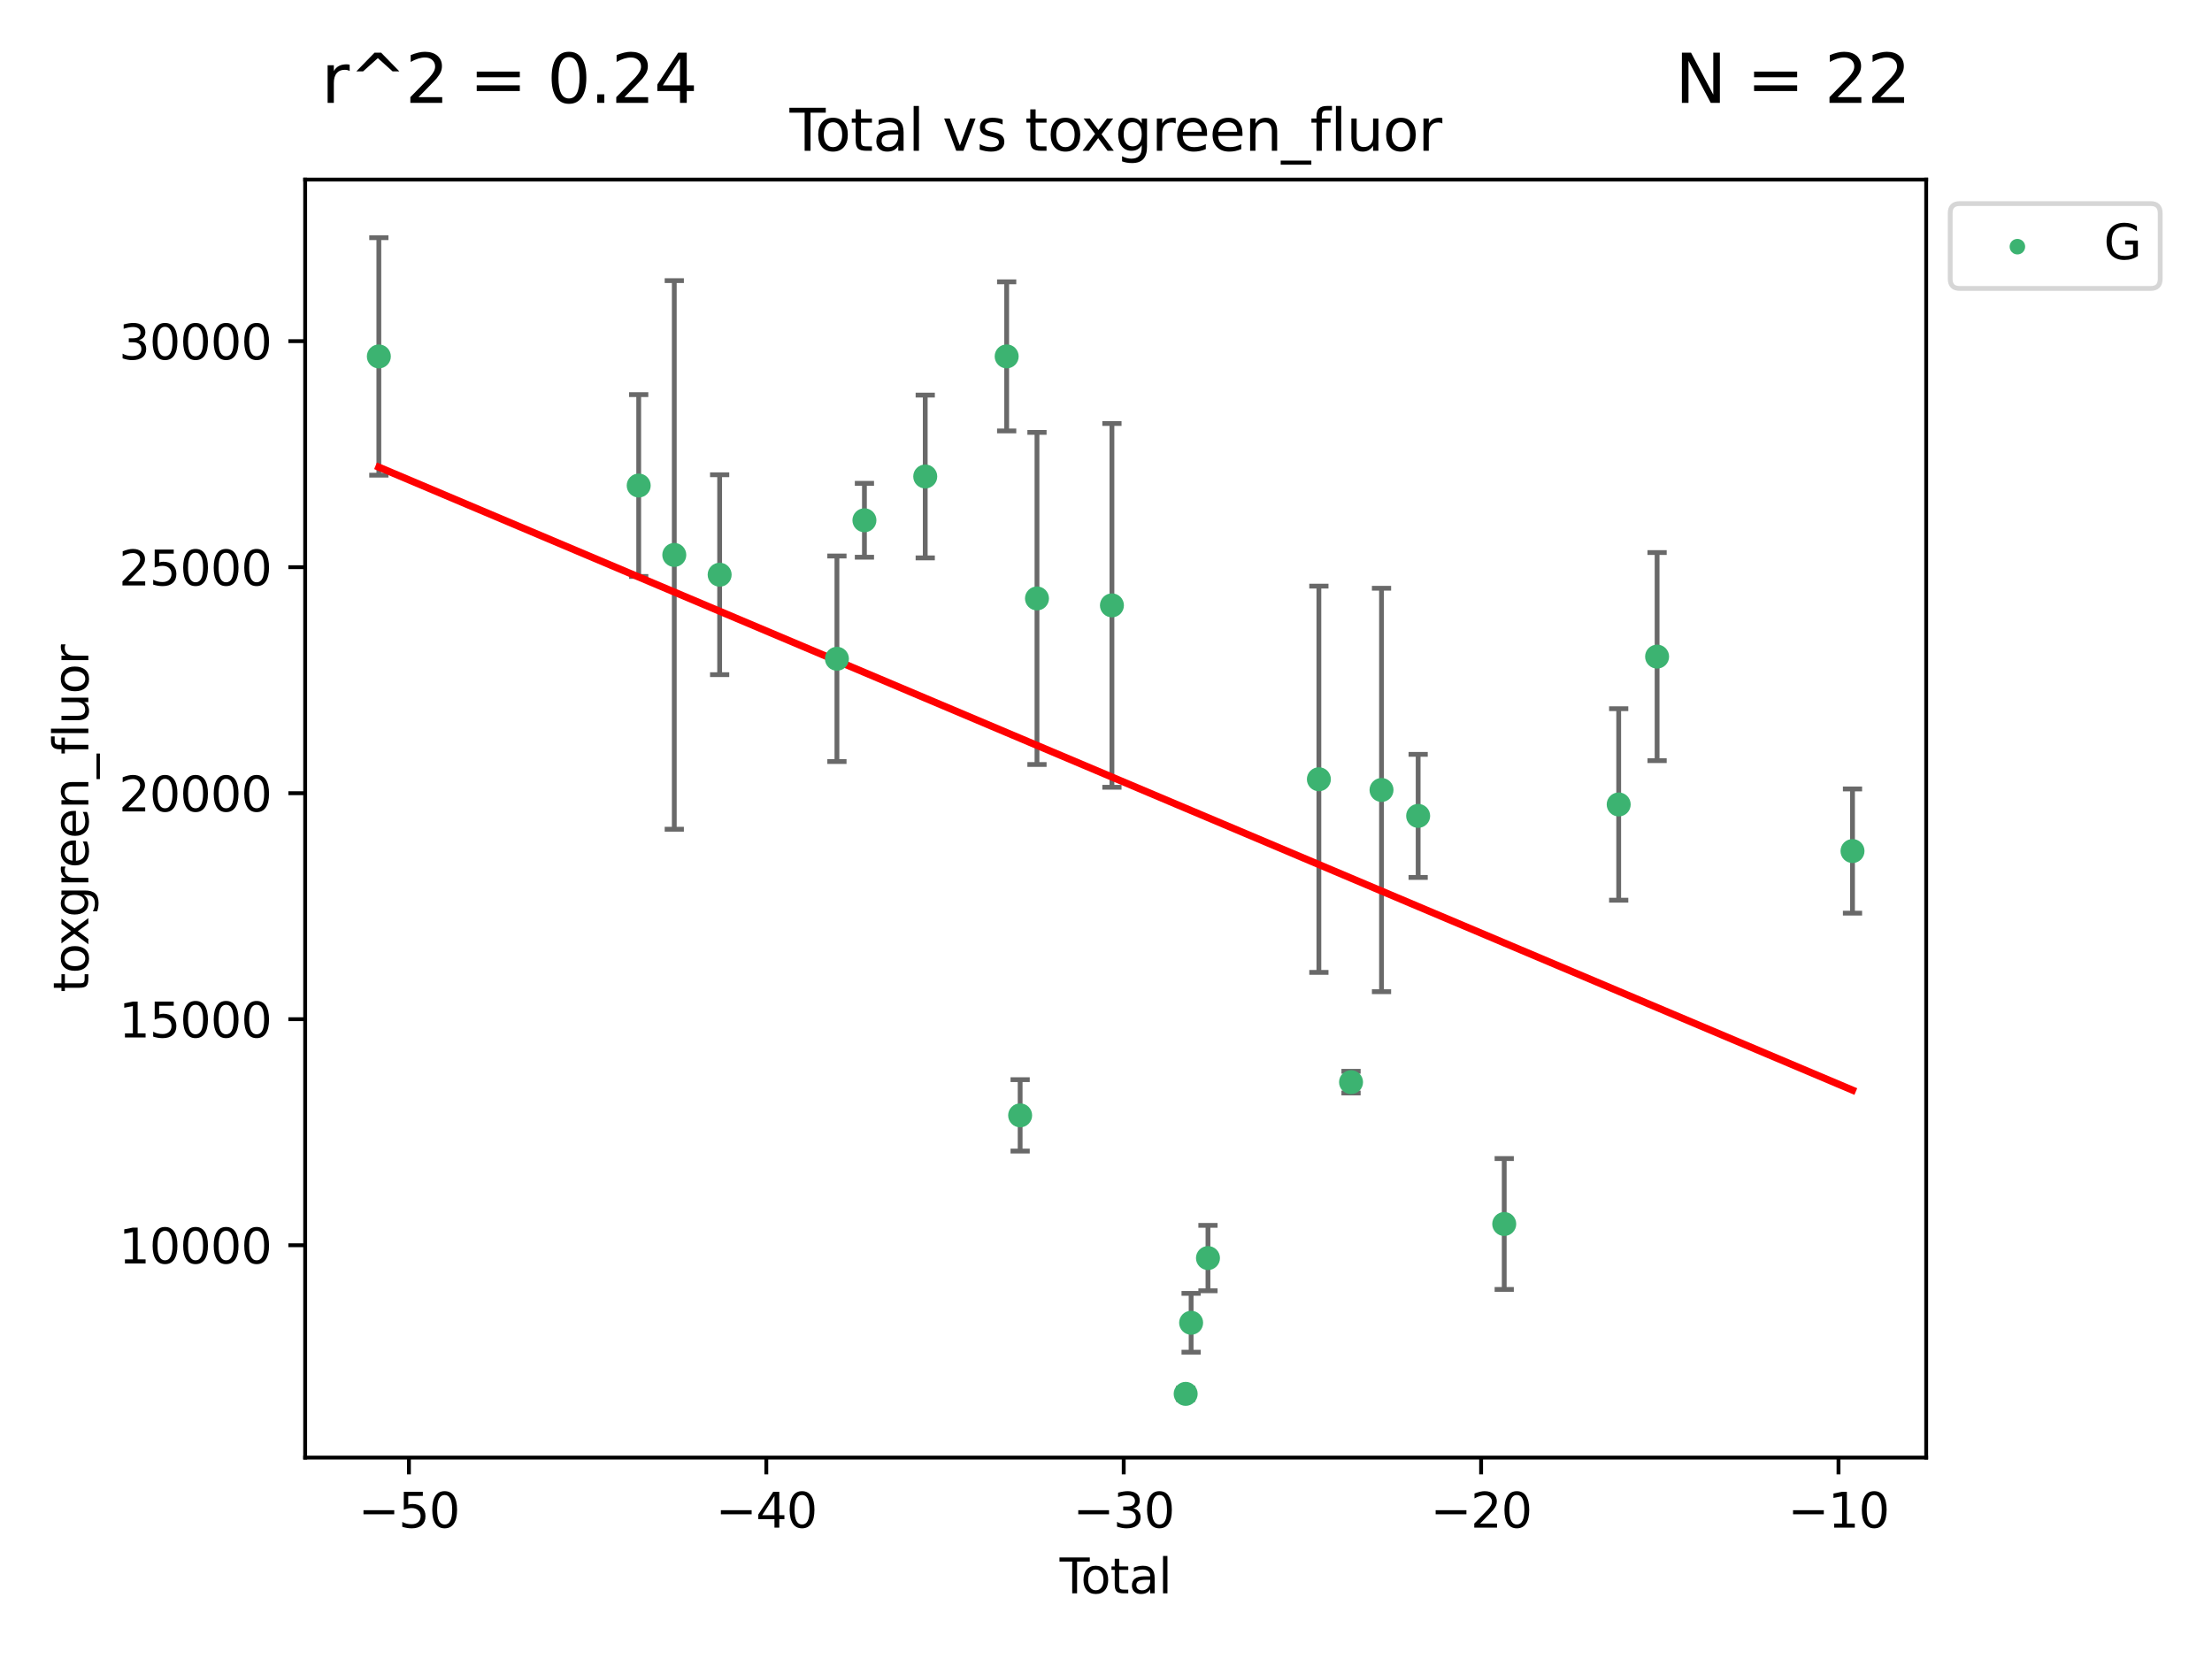 <?xml version="1.0" encoding="utf-8" standalone="no"?>
<!DOCTYPE svg PUBLIC "-//W3C//DTD SVG 1.1//EN"
  "http://www.w3.org/Graphics/SVG/1.1/DTD/svg11.dtd">
<svg xmlns:xlink="http://www.w3.org/1999/xlink" width="460.8pt" height="345.6pt" viewBox="0 0 460.8 345.6" xmlns="http://www.w3.org/2000/svg" version="1.1">
 <defs>
  <style type="text/css">*{stroke-linejoin: round; stroke-linecap: butt}</style>
 </defs>
 <g id="figure_1">
  <g id="patch_1">
   <path d="M 0 345.6 
L 460.8 345.6 
L 460.8 0 
L 0 0 
z
" style="fill: #ffffff"/>
  </g>
  <g id="axes_1">
   <g id="patch_2">
    <path d="M 63.571 303.64 
L 401.26 303.64 
L 401.26 37.411 
L 63.571 37.411 
z
" style="fill: #ffffff"/>
   </g>
   <g id="PathCollection_1">
    <defs>
     <path id="mf32b1064bb" d="M 0 1.118 
C 0.297 1.118 0.581 1 0.791 0.791 
C 1 0.581 1.118 0.297 1.118 0 
C 1.118 -0.297 1 -0.581 0.791 -0.791 
C 0.581 -1 0.297 -1.118 0 -1.118 
C -0.297 -1.118 -0.581 -1 -0.791 -0.791 
C -1 -0.581 -1.118 -0.297 -1.118 0 
C -1.118 0.297 -1 0.581 -0.791 0.791 
C -0.581 1 -0.297 1.118 0 1.118 
z
" style="stroke: #3cb371"/>
    </defs>
    <g clip-path="url(#pffdf488c9b)">
     <use xlink:href="#mf32b1064bb" x="78.921" y="74.251" style="fill: #3cb371; stroke: #3cb371"/>
     <use xlink:href="#mf32b1064bb" x="133.054" y="101.145" style="fill: #3cb371; stroke: #3cb371"/>
     <use xlink:href="#mf32b1064bb" x="140.466" y="115.601" style="fill: #3cb371; stroke: #3cb371"/>
     <use xlink:href="#mf32b1064bb" x="149.915" y="119.722" style="fill: #3cb371; stroke: #3cb371"/>
     <use xlink:href="#mf32b1064bb" x="174.347" y="137.235" style="fill: #3cb371; stroke: #3cb371"/>
     <use xlink:href="#mf32b1064bb" x="180.076" y="108.384" style="fill: #3cb371; stroke: #3cb371"/>
     <use xlink:href="#mf32b1064bb" x="192.744" y="99.261" style="fill: #3cb371; stroke: #3cb371"/>
     <use xlink:href="#mf32b1064bb" x="209.708" y="74.241" style="fill: #3cb371; stroke: #3cb371"/>
     <use xlink:href="#mf32b1064bb" x="212.514" y="232.351" style="fill: #3cb371; stroke: #3cb371"/>
     <use xlink:href="#mf32b1064bb" x="216.022" y="124.668" style="fill: #3cb371; stroke: #3cb371"/>
     <use xlink:href="#mf32b1064bb" x="231.636" y="126.11" style="fill: #3cb371; stroke: #3cb371"/>
     <use xlink:href="#mf32b1064bb" x="246.995" y="290.367" style="fill: #3cb371; stroke: #3cb371"/>
     <use xlink:href="#mf32b1064bb" x="248.132" y="275.557" style="fill: #3cb371; stroke: #3cb371"/>
     <use xlink:href="#mf32b1064bb" x="251.643" y="262.078" style="fill: #3cb371; stroke: #3cb371"/>
     <use xlink:href="#mf32b1064bb" x="274.747" y="162.332" style="fill: #3cb371; stroke: #3cb371"/>
     <use xlink:href="#mf32b1064bb" x="281.447" y="225.433" style="fill: #3cb371; stroke: #3cb371"/>
     <use xlink:href="#mf32b1064bb" x="287.795" y="164.563" style="fill: #3cb371; stroke: #3cb371"/>
     <use xlink:href="#mf32b1064bb" x="295.426" y="169.963" style="fill: #3cb371; stroke: #3cb371"/>
     <use xlink:href="#mf32b1064bb" x="313.358" y="254.98" style="fill: #3cb371; stroke: #3cb371"/>
     <use xlink:href="#mf32b1064bb" x="337.204" y="167.582" style="fill: #3cb371; stroke: #3cb371"/>
     <use xlink:href="#mf32b1064bb" x="345.204" y="136.783" style="fill: #3cb371; stroke: #3cb371"/>
     <use xlink:href="#mf32b1064bb" x="385.911" y="177.288" style="fill: #3cb371; stroke: #3cb371"/>
    </g>
   </g>
   <g id="matplotlib.axis_1">
    <g id="xtick_1">
     <g id="line2d_1">
      <defs>
       <path id="md84a9c778b" d="M 0 0 
L 0 3.5 
" style="stroke: #000000; stroke-width: 0.8"/>
      </defs>
      <g>
       <use xlink:href="#md84a9c778b" x="85.187" y="303.64" style="stroke: #000000; stroke-width: 0.8"/>
      </g>
     </g>
     <g id="text_1">
      <!-- −50 -->
      <g transform="translate(74.634 318.238)scale(0.1 -0.1)">
       <defs>
        <path id="DejaVuSans-2212" d="M 678 2272 
L 4684 2272 
L 4684 1741 
L 678 1741 
L 678 2272 
z
" transform="scale(0.016)"/>
        <path id="DejaVuSans-35" d="M 691 4666 
L 3169 4666 
L 3169 4134 
L 1269 4134 
L 1269 2991 
Q 1406 3038 1543 3061 
Q 1681 3084 1819 3084 
Q 2600 3084 3056 2656 
Q 3513 2228 3513 1497 
Q 3513 744 3044 326 
Q 2575 -91 1722 -91 
Q 1428 -91 1123 -41 
Q 819 9 494 109 
L 494 744 
Q 775 591 1075 516 
Q 1375 441 1709 441 
Q 2250 441 2565 725 
Q 2881 1009 2881 1497 
Q 2881 1984 2565 2268 
Q 2250 2553 1709 2553 
Q 1456 2553 1204 2497 
Q 953 2441 691 2322 
L 691 4666 
z
" transform="scale(0.016)"/>
        <path id="DejaVuSans-30" d="M 2034 4250 
Q 1547 4250 1301 3770 
Q 1056 3291 1056 2328 
Q 1056 1369 1301 889 
Q 1547 409 2034 409 
Q 2525 409 2770 889 
Q 3016 1369 3016 2328 
Q 3016 3291 2770 3770 
Q 2525 4250 2034 4250 
z
M 2034 4750 
Q 2819 4750 3233 4129 
Q 3647 3509 3647 2328 
Q 3647 1150 3233 529 
Q 2819 -91 2034 -91 
Q 1250 -91 836 529 
Q 422 1150 422 2328 
Q 422 3509 836 4129 
Q 1250 4750 2034 4750 
z
" transform="scale(0.016)"/>
       </defs>
       <use xlink:href="#DejaVuSans-2212"/>
       <use xlink:href="#DejaVuSans-35" x="83.789"/>
       <use xlink:href="#DejaVuSans-30" x="147.412"/>
      </g>
     </g>
    </g>
    <g id="xtick_2">
     <g id="line2d_2">
      <g>
       <use xlink:href="#md84a9c778b" x="159.638" y="303.64" style="stroke: #000000; stroke-width: 0.8"/>
      </g>
     </g>
     <g id="text_2">
      <!-- −40 -->
      <g transform="translate(149.086 318.238)scale(0.1 -0.1)">
       <defs>
        <path id="DejaVuSans-34" d="M 2419 4116 
L 825 1625 
L 2419 1625 
L 2419 4116 
z
M 2253 4666 
L 3047 4666 
L 3047 1625 
L 3713 1625 
L 3713 1100 
L 3047 1100 
L 3047 0 
L 2419 0 
L 2419 1100 
L 313 1100 
L 313 1709 
L 2253 4666 
z
" transform="scale(0.016)"/>
       </defs>
       <use xlink:href="#DejaVuSans-2212"/>
       <use xlink:href="#DejaVuSans-34" x="83.789"/>
       <use xlink:href="#DejaVuSans-30" x="147.412"/>
      </g>
     </g>
    </g>
    <g id="xtick_3">
     <g id="line2d_3">
      <g>
       <use xlink:href="#md84a9c778b" x="234.089" y="303.64" style="stroke: #000000; stroke-width: 0.8"/>
      </g>
     </g>
     <g id="text_3">
      <!-- −30 -->
      <g transform="translate(223.537 318.238)scale(0.1 -0.1)">
       <defs>
        <path id="DejaVuSans-33" d="M 2597 2516 
Q 3050 2419 3304 2112 
Q 3559 1806 3559 1356 
Q 3559 666 3084 287 
Q 2609 -91 1734 -91 
Q 1441 -91 1130 -33 
Q 819 25 488 141 
L 488 750 
Q 750 597 1062 519 
Q 1375 441 1716 441 
Q 2309 441 2620 675 
Q 2931 909 2931 1356 
Q 2931 1769 2642 2001 
Q 2353 2234 1838 2234 
L 1294 2234 
L 1294 2753 
L 1863 2753 
Q 2328 2753 2575 2939 
Q 2822 3125 2822 3475 
Q 2822 3834 2567 4026 
Q 2313 4219 1838 4219 
Q 1578 4219 1281 4162 
Q 984 4106 628 3988 
L 628 4550 
Q 988 4650 1302 4700 
Q 1616 4750 1894 4750 
Q 2613 4750 3031 4423 
Q 3450 4097 3450 3541 
Q 3450 3153 3228 2886 
Q 3006 2619 2597 2516 
z
" transform="scale(0.016)"/>
       </defs>
       <use xlink:href="#DejaVuSans-2212"/>
       <use xlink:href="#DejaVuSans-33" x="83.789"/>
       <use xlink:href="#DejaVuSans-30" x="147.412"/>
      </g>
     </g>
    </g>
    <g id="xtick_4">
     <g id="line2d_4">
      <g>
       <use xlink:href="#md84a9c778b" x="308.541" y="303.64" style="stroke: #000000; stroke-width: 0.8"/>
      </g>
     </g>
     <g id="text_4">
      <!-- −20 -->
      <g transform="translate(297.988 318.238)scale(0.1 -0.1)">
       <defs>
        <path id="DejaVuSans-32" d="M 1228 531 
L 3431 531 
L 3431 0 
L 469 0 
L 469 531 
Q 828 903 1448 1529 
Q 2069 2156 2228 2338 
Q 2531 2678 2651 2914 
Q 2772 3150 2772 3378 
Q 2772 3750 2511 3984 
Q 2250 4219 1831 4219 
Q 1534 4219 1204 4116 
Q 875 4013 500 3803 
L 500 4441 
Q 881 4594 1212 4672 
Q 1544 4750 1819 4750 
Q 2544 4750 2975 4387 
Q 3406 4025 3406 3419 
Q 3406 3131 3298 2873 
Q 3191 2616 2906 2266 
Q 2828 2175 2409 1742 
Q 1991 1309 1228 531 
z
" transform="scale(0.016)"/>
       </defs>
       <use xlink:href="#DejaVuSans-2212"/>
       <use xlink:href="#DejaVuSans-32" x="83.789"/>
       <use xlink:href="#DejaVuSans-30" x="147.412"/>
      </g>
     </g>
    </g>
    <g id="xtick_5">
     <g id="line2d_5">
      <g>
       <use xlink:href="#md84a9c778b" x="382.992" y="303.64" style="stroke: #000000; stroke-width: 0.8"/>
      </g>
     </g>
     <g id="text_5">
      <!-- −10 -->
      <g transform="translate(372.44 318.238)scale(0.1 -0.1)">
       <defs>
        <path id="DejaVuSans-31" d="M 794 531 
L 1825 531 
L 1825 4091 
L 703 3866 
L 703 4441 
L 1819 4666 
L 2450 4666 
L 2450 531 
L 3481 531 
L 3481 0 
L 794 0 
L 794 531 
z
" transform="scale(0.016)"/>
       </defs>
       <use xlink:href="#DejaVuSans-2212"/>
       <use xlink:href="#DejaVuSans-31" x="83.789"/>
       <use xlink:href="#DejaVuSans-30" x="147.412"/>
      </g>
     </g>
    </g>
    <g id="text_6">
     <!-- Total -->
     <g transform="translate(220.739 331.917)scale(0.1 -0.1)">
      <defs>
       <path id="DejaVuSans-54" d="M -19 4666 
L 3928 4666 
L 3928 4134 
L 2272 4134 
L 2272 0 
L 1638 0 
L 1638 4134 
L -19 4134 
L -19 4666 
z
" transform="scale(0.016)"/>
       <path id="DejaVuSans-6f" d="M 1959 3097 
Q 1497 3097 1228 2736 
Q 959 2375 959 1747 
Q 959 1119 1226 758 
Q 1494 397 1959 397 
Q 2419 397 2687 759 
Q 2956 1122 2956 1747 
Q 2956 2369 2687 2733 
Q 2419 3097 1959 3097 
z
M 1959 3584 
Q 2709 3584 3137 3096 
Q 3566 2609 3566 1747 
Q 3566 888 3137 398 
Q 2709 -91 1959 -91 
Q 1206 -91 779 398 
Q 353 888 353 1747 
Q 353 2609 779 3096 
Q 1206 3584 1959 3584 
z
" transform="scale(0.016)"/>
       <path id="DejaVuSans-74" d="M 1172 4494 
L 1172 3500 
L 2356 3500 
L 2356 3053 
L 1172 3053 
L 1172 1153 
Q 1172 725 1289 603 
Q 1406 481 1766 481 
L 2356 481 
L 2356 0 
L 1766 0 
Q 1100 0 847 248 
Q 594 497 594 1153 
L 594 3053 
L 172 3053 
L 172 3500 
L 594 3500 
L 594 4494 
L 1172 4494 
z
" transform="scale(0.016)"/>
       <path id="DejaVuSans-61" d="M 2194 1759 
Q 1497 1759 1228 1600 
Q 959 1441 959 1056 
Q 959 750 1161 570 
Q 1363 391 1709 391 
Q 2188 391 2477 730 
Q 2766 1069 2766 1631 
L 2766 1759 
L 2194 1759 
z
M 3341 1997 
L 3341 0 
L 2766 0 
L 2766 531 
Q 2569 213 2275 61 
Q 1981 -91 1556 -91 
Q 1019 -91 701 211 
Q 384 513 384 1019 
Q 384 1609 779 1909 
Q 1175 2209 1959 2209 
L 2766 2209 
L 2766 2266 
Q 2766 2663 2505 2880 
Q 2244 3097 1772 3097 
Q 1472 3097 1187 3025 
Q 903 2953 641 2809 
L 641 3341 
Q 956 3463 1253 3523 
Q 1550 3584 1831 3584 
Q 2591 3584 2966 3190 
Q 3341 2797 3341 1997 
z
" transform="scale(0.016)"/>
       <path id="DejaVuSans-6c" d="M 603 4863 
L 1178 4863 
L 1178 0 
L 603 0 
L 603 4863 
z
" transform="scale(0.016)"/>
      </defs>
      <use xlink:href="#DejaVuSans-54"/>
      <use xlink:href="#DejaVuSans-6f" x="44.084"/>
      <use xlink:href="#DejaVuSans-74" x="105.266"/>
      <use xlink:href="#DejaVuSans-61" x="144.475"/>
      <use xlink:href="#DejaVuSans-6c" x="205.754"/>
     </g>
    </g>
   </g>
   <g id="matplotlib.axis_2">
    <g id="ytick_1">
     <g id="line2d_6">
      <defs>
       <path id="mb02367d6b8" d="M 0 0 
L -3.5 0 
" style="stroke: #000000; stroke-width: 0.8"/>
      </defs>
      <g>
       <use xlink:href="#mb02367d6b8" x="63.571" y="259.401" style="stroke: #000000; stroke-width: 0.8"/>
      </g>
     </g>
     <g id="text_7">
      <!-- 10000 -->
      <g transform="translate(24.759 263.201)scale(0.1 -0.1)">
       <use xlink:href="#DejaVuSans-31"/>
       <use xlink:href="#DejaVuSans-30" x="63.623"/>
       <use xlink:href="#DejaVuSans-30" x="127.246"/>
       <use xlink:href="#DejaVuSans-30" x="190.869"/>
       <use xlink:href="#DejaVuSans-30" x="254.492"/>
      </g>
     </g>
    </g>
    <g id="ytick_2">
     <g id="line2d_7">
      <g>
       <use xlink:href="#mb02367d6b8" x="63.571" y="212.319" style="stroke: #000000; stroke-width: 0.8"/>
      </g>
     </g>
     <g id="text_8">
      <!-- 15000 -->
      <g transform="translate(24.759 216.119)scale(0.1 -0.1)">
       <use xlink:href="#DejaVuSans-31"/>
       <use xlink:href="#DejaVuSans-35" x="63.623"/>
       <use xlink:href="#DejaVuSans-30" x="127.246"/>
       <use xlink:href="#DejaVuSans-30" x="190.869"/>
       <use xlink:href="#DejaVuSans-30" x="254.492"/>
      </g>
     </g>
    </g>
    <g id="ytick_3">
     <g id="line2d_8">
      <g>
       <use xlink:href="#mb02367d6b8" x="63.571" y="165.237" style="stroke: #000000; stroke-width: 0.8"/>
      </g>
     </g>
     <g id="text_9">
      <!-- 20000 -->
      <g transform="translate(24.759 169.037)scale(0.1 -0.1)">
       <use xlink:href="#DejaVuSans-32"/>
       <use xlink:href="#DejaVuSans-30" x="63.623"/>
       <use xlink:href="#DejaVuSans-30" x="127.246"/>
       <use xlink:href="#DejaVuSans-30" x="190.869"/>
       <use xlink:href="#DejaVuSans-30" x="254.492"/>
      </g>
     </g>
    </g>
    <g id="ytick_4">
     <g id="line2d_9">
      <g>
       <use xlink:href="#mb02367d6b8" x="63.571" y="118.155" style="stroke: #000000; stroke-width: 0.8"/>
      </g>
     </g>
     <g id="text_10">
      <!-- 25000 -->
      <g transform="translate(24.759 121.955)scale(0.1 -0.1)">
       <use xlink:href="#DejaVuSans-32"/>
       <use xlink:href="#DejaVuSans-35" x="63.623"/>
       <use xlink:href="#DejaVuSans-30" x="127.246"/>
       <use xlink:href="#DejaVuSans-30" x="190.869"/>
       <use xlink:href="#DejaVuSans-30" x="254.492"/>
      </g>
     </g>
    </g>
    <g id="ytick_5">
     <g id="line2d_10">
      <g>
       <use xlink:href="#mb02367d6b8" x="63.571" y="71.073" style="stroke: #000000; stroke-width: 0.8"/>
      </g>
     </g>
     <g id="text_11">
      <!-- 30000 -->
      <g transform="translate(24.759 74.873)scale(0.1 -0.1)">
       <use xlink:href="#DejaVuSans-33"/>
       <use xlink:href="#DejaVuSans-30" x="63.623"/>
       <use xlink:href="#DejaVuSans-30" x="127.246"/>
       <use xlink:href="#DejaVuSans-30" x="190.869"/>
       <use xlink:href="#DejaVuSans-30" x="254.492"/>
      </g>
     </g>
    </g>
    <g id="text_12">
     <!-- toxgreen_fluor -->
     <g transform="translate(18.401 206.72)rotate(-90)scale(0.1 -0.1)">
      <defs>
       <path id="DejaVuSans-78" d="M 3513 3500 
L 2247 1797 
L 3578 0 
L 2900 0 
L 1881 1375 
L 863 0 
L 184 0 
L 1544 1831 
L 300 3500 
L 978 3500 
L 1906 2253 
L 2834 3500 
L 3513 3500 
z
" transform="scale(0.016)"/>
       <path id="DejaVuSans-67" d="M 2906 1791 
Q 2906 2416 2648 2759 
Q 2391 3103 1925 3103 
Q 1463 3103 1205 2759 
Q 947 2416 947 1791 
Q 947 1169 1205 825 
Q 1463 481 1925 481 
Q 2391 481 2648 825 
Q 2906 1169 2906 1791 
z
M 3481 434 
Q 3481 -459 3084 -895 
Q 2688 -1331 1869 -1331 
Q 1566 -1331 1297 -1286 
Q 1028 -1241 775 -1147 
L 775 -588 
Q 1028 -725 1275 -790 
Q 1522 -856 1778 -856 
Q 2344 -856 2625 -561 
Q 2906 -266 2906 331 
L 2906 616 
Q 2728 306 2450 153 
Q 2172 0 1784 0 
Q 1141 0 747 490 
Q 353 981 353 1791 
Q 353 2603 747 3093 
Q 1141 3584 1784 3584 
Q 2172 3584 2450 3431 
Q 2728 3278 2906 2969 
L 2906 3500 
L 3481 3500 
L 3481 434 
z
" transform="scale(0.016)"/>
       <path id="DejaVuSans-72" d="M 2631 2963 
Q 2534 3019 2420 3045 
Q 2306 3072 2169 3072 
Q 1681 3072 1420 2755 
Q 1159 2438 1159 1844 
L 1159 0 
L 581 0 
L 581 3500 
L 1159 3500 
L 1159 2956 
Q 1341 3275 1631 3429 
Q 1922 3584 2338 3584 
Q 2397 3584 2469 3576 
Q 2541 3569 2628 3553 
L 2631 2963 
z
" transform="scale(0.016)"/>
       <path id="DejaVuSans-65" d="M 3597 1894 
L 3597 1613 
L 953 1613 
Q 991 1019 1311 708 
Q 1631 397 2203 397 
Q 2534 397 2845 478 
Q 3156 559 3463 722 
L 3463 178 
Q 3153 47 2828 -22 
Q 2503 -91 2169 -91 
Q 1331 -91 842 396 
Q 353 884 353 1716 
Q 353 2575 817 3079 
Q 1281 3584 2069 3584 
Q 2775 3584 3186 3129 
Q 3597 2675 3597 1894 
z
M 3022 2063 
Q 3016 2534 2758 2815 
Q 2500 3097 2075 3097 
Q 1594 3097 1305 2825 
Q 1016 2553 972 2059 
L 3022 2063 
z
" transform="scale(0.016)"/>
       <path id="DejaVuSans-6e" d="M 3513 2113 
L 3513 0 
L 2938 0 
L 2938 2094 
Q 2938 2591 2744 2837 
Q 2550 3084 2163 3084 
Q 1697 3084 1428 2787 
Q 1159 2491 1159 1978 
L 1159 0 
L 581 0 
L 581 3500 
L 1159 3500 
L 1159 2956 
Q 1366 3272 1645 3428 
Q 1925 3584 2291 3584 
Q 2894 3584 3203 3211 
Q 3513 2838 3513 2113 
z
" transform="scale(0.016)"/>
       <path id="DejaVuSans-5f" d="M 3263 -1063 
L 3263 -1509 
L -63 -1509 
L -63 -1063 
L 3263 -1063 
z
" transform="scale(0.016)"/>
       <path id="DejaVuSans-66" d="M 2375 4863 
L 2375 4384 
L 1825 4384 
Q 1516 4384 1395 4259 
Q 1275 4134 1275 3809 
L 1275 3500 
L 2222 3500 
L 2222 3053 
L 1275 3053 
L 1275 0 
L 697 0 
L 697 3053 
L 147 3053 
L 147 3500 
L 697 3500 
L 697 3744 
Q 697 4328 969 4595 
Q 1241 4863 1831 4863 
L 2375 4863 
z
" transform="scale(0.016)"/>
       <path id="DejaVuSans-75" d="M 544 1381 
L 544 3500 
L 1119 3500 
L 1119 1403 
Q 1119 906 1312 657 
Q 1506 409 1894 409 
Q 2359 409 2629 706 
Q 2900 1003 2900 1516 
L 2900 3500 
L 3475 3500 
L 3475 0 
L 2900 0 
L 2900 538 
Q 2691 219 2414 64 
Q 2138 -91 1772 -91 
Q 1169 -91 856 284 
Q 544 659 544 1381 
z
M 1991 3584 
L 1991 3584 
z
" transform="scale(0.016)"/>
      </defs>
      <use xlink:href="#DejaVuSans-74"/>
      <use xlink:href="#DejaVuSans-6f" x="39.209"/>
      <use xlink:href="#DejaVuSans-78" x="97.266"/>
      <use xlink:href="#DejaVuSans-67" x="156.445"/>
      <use xlink:href="#DejaVuSans-72" x="219.922"/>
      <use xlink:href="#DejaVuSans-65" x="258.785"/>
      <use xlink:href="#DejaVuSans-65" x="320.309"/>
      <use xlink:href="#DejaVuSans-6e" x="381.832"/>
      <use xlink:href="#DejaVuSans-5f" x="445.211"/>
      <use xlink:href="#DejaVuSans-66" x="495.211"/>
      <use xlink:href="#DejaVuSans-6c" x="530.416"/>
      <use xlink:href="#DejaVuSans-75" x="558.199"/>
      <use xlink:href="#DejaVuSans-6f" x="621.578"/>
      <use xlink:href="#DejaVuSans-72" x="682.76"/>
     </g>
    </g>
   </g>
   <g id="LineCollection_1">
    <path d="M 78.921 98.99 
L 78.921 49.513 
" clip-path="url(#pffdf488c9b)" style="fill: none; stroke: #696969"/>
    <path d="M 133.054 120.084 
L 133.054 82.205 
" clip-path="url(#pffdf488c9b)" style="fill: none; stroke: #696969"/>
    <path d="M 140.466 172.744 
L 140.466 58.459 
" clip-path="url(#pffdf488c9b)" style="fill: none; stroke: #696969"/>
    <path d="M 149.915 140.547 
L 149.915 98.898 
" clip-path="url(#pffdf488c9b)" style="fill: none; stroke: #696969"/>
    <path d="M 174.347 158.642 
L 174.347 115.828 
" clip-path="url(#pffdf488c9b)" style="fill: none; stroke: #696969"/>
    <path d="M 180.076 116.082 
L 180.076 100.686 
" clip-path="url(#pffdf488c9b)" style="fill: none; stroke: #696969"/>
    <path d="M 192.744 116.219 
L 192.744 82.303 
" clip-path="url(#pffdf488c9b)" style="fill: none; stroke: #696969"/>
    <path d="M 209.708 89.768 
L 209.708 58.714 
" clip-path="url(#pffdf488c9b)" style="fill: none; stroke: #696969"/>
    <path d="M 212.514 239.787 
L 212.514 224.914 
" clip-path="url(#pffdf488c9b)" style="fill: none; stroke: #696969"/>
    <path d="M 216.022 159.259 
L 216.022 90.076 
" clip-path="url(#pffdf488c9b)" style="fill: none; stroke: #696969"/>
    <path d="M 231.636 164 
L 231.636 88.22 
" clip-path="url(#pffdf488c9b)" style="fill: none; stroke: #696969"/>
    <path d="M 246.995 291.539 
L 246.995 289.196 
" clip-path="url(#pffdf488c9b)" style="fill: none; stroke: #696969"/>
    <path d="M 248.132 281.683 
L 248.132 269.431 
" clip-path="url(#pffdf488c9b)" style="fill: none; stroke: #696969"/>
    <path d="M 251.643 268.893 
L 251.643 255.264 
" clip-path="url(#pffdf488c9b)" style="fill: none; stroke: #696969"/>
    <path d="M 274.747 202.567 
L 274.747 122.098 
" clip-path="url(#pffdf488c9b)" style="fill: none; stroke: #696969"/>
    <path d="M 281.447 227.692 
L 281.447 223.174 
" clip-path="url(#pffdf488c9b)" style="fill: none; stroke: #696969"/>
    <path d="M 287.795 206.586 
L 287.795 122.54 
" clip-path="url(#pffdf488c9b)" style="fill: none; stroke: #696969"/>
    <path d="M 295.426 182.783 
L 295.426 157.142 
" clip-path="url(#pffdf488c9b)" style="fill: none; stroke: #696969"/>
    <path d="M 313.358 268.612 
L 313.358 241.348 
" clip-path="url(#pffdf488c9b)" style="fill: none; stroke: #696969"/>
    <path d="M 337.204 187.528 
L 337.204 147.637 
" clip-path="url(#pffdf488c9b)" style="fill: none; stroke: #696969"/>
    <path d="M 345.204 158.456 
L 345.204 115.11 
" clip-path="url(#pffdf488c9b)" style="fill: none; stroke: #696969"/>
    <path d="M 385.911 190.223 
L 385.911 164.354 
" clip-path="url(#pffdf488c9b)" style="fill: none; stroke: #696969"/>
   </g>
   <g id="line2d_11">
    <defs>
     <path id="me5edaef1dd" d="M 2 0 
L -2 -0 
" style="stroke: #696969"/>
    </defs>
    <g clip-path="url(#pffdf488c9b)">
     <use xlink:href="#me5edaef1dd" x="78.921" y="98.99" style="fill: #696969; stroke: #696969"/>
     <use xlink:href="#me5edaef1dd" x="133.054" y="120.084" style="fill: #696969; stroke: #696969"/>
     <use xlink:href="#me5edaef1dd" x="140.466" y="172.744" style="fill: #696969; stroke: #696969"/>
     <use xlink:href="#me5edaef1dd" x="149.915" y="140.547" style="fill: #696969; stroke: #696969"/>
     <use xlink:href="#me5edaef1dd" x="174.347" y="158.642" style="fill: #696969; stroke: #696969"/>
     <use xlink:href="#me5edaef1dd" x="180.076" y="116.082" style="fill: #696969; stroke: #696969"/>
     <use xlink:href="#me5edaef1dd" x="192.744" y="116.219" style="fill: #696969; stroke: #696969"/>
     <use xlink:href="#me5edaef1dd" x="209.708" y="89.768" style="fill: #696969; stroke: #696969"/>
     <use xlink:href="#me5edaef1dd" x="212.514" y="239.787" style="fill: #696969; stroke: #696969"/>
     <use xlink:href="#me5edaef1dd" x="216.022" y="159.259" style="fill: #696969; stroke: #696969"/>
     <use xlink:href="#me5edaef1dd" x="231.636" y="164" style="fill: #696969; stroke: #696969"/>
     <use xlink:href="#me5edaef1dd" x="246.995" y="291.539" style="fill: #696969; stroke: #696969"/>
     <use xlink:href="#me5edaef1dd" x="248.132" y="281.683" style="fill: #696969; stroke: #696969"/>
     <use xlink:href="#me5edaef1dd" x="251.643" y="268.893" style="fill: #696969; stroke: #696969"/>
     <use xlink:href="#me5edaef1dd" x="274.747" y="202.567" style="fill: #696969; stroke: #696969"/>
     <use xlink:href="#me5edaef1dd" x="281.447" y="227.692" style="fill: #696969; stroke: #696969"/>
     <use xlink:href="#me5edaef1dd" x="287.795" y="206.586" style="fill: #696969; stroke: #696969"/>
     <use xlink:href="#me5edaef1dd" x="295.426" y="182.783" style="fill: #696969; stroke: #696969"/>
     <use xlink:href="#me5edaef1dd" x="313.358" y="268.612" style="fill: #696969; stroke: #696969"/>
     <use xlink:href="#me5edaef1dd" x="337.204" y="187.528" style="fill: #696969; stroke: #696969"/>
     <use xlink:href="#me5edaef1dd" x="345.204" y="158.456" style="fill: #696969; stroke: #696969"/>
     <use xlink:href="#me5edaef1dd" x="385.911" y="190.223" style="fill: #696969; stroke: #696969"/>
    </g>
   </g>
   <g id="line2d_12">
    <g clip-path="url(#pffdf488c9b)">
     <use xlink:href="#me5edaef1dd" x="78.921" y="49.513" style="fill: #696969; stroke: #696969"/>
     <use xlink:href="#me5edaef1dd" x="133.054" y="82.205" style="fill: #696969; stroke: #696969"/>
     <use xlink:href="#me5edaef1dd" x="140.466" y="58.459" style="fill: #696969; stroke: #696969"/>
     <use xlink:href="#me5edaef1dd" x="149.915" y="98.898" style="fill: #696969; stroke: #696969"/>
     <use xlink:href="#me5edaef1dd" x="174.347" y="115.828" style="fill: #696969; stroke: #696969"/>
     <use xlink:href="#me5edaef1dd" x="180.076" y="100.686" style="fill: #696969; stroke: #696969"/>
     <use xlink:href="#me5edaef1dd" x="192.744" y="82.303" style="fill: #696969; stroke: #696969"/>
     <use xlink:href="#me5edaef1dd" x="209.708" y="58.714" style="fill: #696969; stroke: #696969"/>
     <use xlink:href="#me5edaef1dd" x="212.514" y="224.914" style="fill: #696969; stroke: #696969"/>
     <use xlink:href="#me5edaef1dd" x="216.022" y="90.076" style="fill: #696969; stroke: #696969"/>
     <use xlink:href="#me5edaef1dd" x="231.636" y="88.22" style="fill: #696969; stroke: #696969"/>
     <use xlink:href="#me5edaef1dd" x="246.995" y="289.196" style="fill: #696969; stroke: #696969"/>
     <use xlink:href="#me5edaef1dd" x="248.132" y="269.431" style="fill: #696969; stroke: #696969"/>
     <use xlink:href="#me5edaef1dd" x="251.643" y="255.264" style="fill: #696969; stroke: #696969"/>
     <use xlink:href="#me5edaef1dd" x="274.747" y="122.098" style="fill: #696969; stroke: #696969"/>
     <use xlink:href="#me5edaef1dd" x="281.447" y="223.174" style="fill: #696969; stroke: #696969"/>
     <use xlink:href="#me5edaef1dd" x="287.795" y="122.54" style="fill: #696969; stroke: #696969"/>
     <use xlink:href="#me5edaef1dd" x="295.426" y="157.142" style="fill: #696969; stroke: #696969"/>
     <use xlink:href="#me5edaef1dd" x="313.358" y="241.348" style="fill: #696969; stroke: #696969"/>
     <use xlink:href="#me5edaef1dd" x="337.204" y="147.637" style="fill: #696969; stroke: #696969"/>
     <use xlink:href="#me5edaef1dd" x="345.204" y="115.11" style="fill: #696969; stroke: #696969"/>
     <use xlink:href="#me5edaef1dd" x="385.911" y="164.354" style="fill: #696969; stroke: #696969"/>
    </g>
   </g>
   <g id="line2d_13">
    <path d="M 78.921 97.318 
L 133.054 120.203 
L 140.466 123.336 
L 149.915 127.331 
L 174.347 137.659 
L 180.076 140.081 
L 192.744 145.437 
L 209.708 152.608 
L 212.514 153.794 
L 216.022 155.277 
L 231.636 161.878 
L 246.995 168.371 
L 248.132 168.851 
L 251.643 170.335 
L 274.747 180.102 
L 281.447 182.935 
L 287.795 185.619 
L 295.426 188.845 
L 313.358 196.425 
L 337.204 206.506 
L 345.204 209.888 
L 385.911 227.096 
" clip-path="url(#pffdf488c9b)" style="fill: none; stroke: #ff0000; stroke-width: 1.5; stroke-linecap: square"/>
   </g>
   <g id="line2d_14">
    <defs>
     <path id="m1420d36774" d="M 0 2 
C 0.53 2 1.039 1.789 1.414 1.414 
C 1.789 1.039 2 0.53 2 0 
C 2 -0.53 1.789 -1.039 1.414 -1.414 
C 1.039 -1.789 0.53 -2 0 -2 
C -0.53 -2 -1.039 -1.789 -1.414 -1.414 
C -1.789 -1.039 -2 -0.53 -2 0 
C -2 0.53 -1.789 1.039 -1.414 1.414 
C -1.039 1.789 -0.53 2 0 2 
z
" style="stroke: #3cb371"/>
    </defs>
    <g clip-path="url(#pffdf488c9b)">
     <use xlink:href="#m1420d36774" x="78.921" y="74.251" style="fill: #3cb371; stroke: #3cb371"/>
     <use xlink:href="#m1420d36774" x="133.054" y="101.145" style="fill: #3cb371; stroke: #3cb371"/>
     <use xlink:href="#m1420d36774" x="140.466" y="115.601" style="fill: #3cb371; stroke: #3cb371"/>
     <use xlink:href="#m1420d36774" x="149.915" y="119.722" style="fill: #3cb371; stroke: #3cb371"/>
     <use xlink:href="#m1420d36774" x="174.347" y="137.235" style="fill: #3cb371; stroke: #3cb371"/>
     <use xlink:href="#m1420d36774" x="180.076" y="108.384" style="fill: #3cb371; stroke: #3cb371"/>
     <use xlink:href="#m1420d36774" x="192.744" y="99.261" style="fill: #3cb371; stroke: #3cb371"/>
     <use xlink:href="#m1420d36774" x="209.708" y="74.241" style="fill: #3cb371; stroke: #3cb371"/>
     <use xlink:href="#m1420d36774" x="212.514" y="232.351" style="fill: #3cb371; stroke: #3cb371"/>
     <use xlink:href="#m1420d36774" x="216.022" y="124.668" style="fill: #3cb371; stroke: #3cb371"/>
     <use xlink:href="#m1420d36774" x="231.636" y="126.11" style="fill: #3cb371; stroke: #3cb371"/>
     <use xlink:href="#m1420d36774" x="246.995" y="290.367" style="fill: #3cb371; stroke: #3cb371"/>
     <use xlink:href="#m1420d36774" x="248.132" y="275.557" style="fill: #3cb371; stroke: #3cb371"/>
     <use xlink:href="#m1420d36774" x="251.643" y="262.078" style="fill: #3cb371; stroke: #3cb371"/>
     <use xlink:href="#m1420d36774" x="274.747" y="162.332" style="fill: #3cb371; stroke: #3cb371"/>
     <use xlink:href="#m1420d36774" x="281.447" y="225.433" style="fill: #3cb371; stroke: #3cb371"/>
     <use xlink:href="#m1420d36774" x="287.795" y="164.563" style="fill: #3cb371; stroke: #3cb371"/>
     <use xlink:href="#m1420d36774" x="295.426" y="169.963" style="fill: #3cb371; stroke: #3cb371"/>
     <use xlink:href="#m1420d36774" x="313.358" y="254.98" style="fill: #3cb371; stroke: #3cb371"/>
     <use xlink:href="#m1420d36774" x="337.204" y="167.582" style="fill: #3cb371; stroke: #3cb371"/>
     <use xlink:href="#m1420d36774" x="345.204" y="136.783" style="fill: #3cb371; stroke: #3cb371"/>
     <use xlink:href="#m1420d36774" x="385.911" y="177.288" style="fill: #3cb371; stroke: #3cb371"/>
    </g>
   </g>
   <g id="patch_3">
    <path d="M 63.571 303.64 
L 63.571 37.411 
" style="fill: none; stroke: #000000; stroke-width: 0.8; stroke-linejoin: miter; stroke-linecap: square"/>
   </g>
   <g id="patch_4">
    <path d="M 401.26 303.64 
L 401.26 37.411 
" style="fill: none; stroke: #000000; stroke-width: 0.8; stroke-linejoin: miter; stroke-linecap: square"/>
   </g>
   <g id="patch_5">
    <path d="M 63.571 303.64 
L 401.26 303.64 
" style="fill: none; stroke: #000000; stroke-width: 0.8; stroke-linejoin: miter; stroke-linecap: square"/>
   </g>
   <g id="patch_6">
    <path d="M 63.571 37.411 
L 401.26 37.411 
" style="fill: none; stroke: #000000; stroke-width: 0.8; stroke-linejoin: miter; stroke-linecap: square"/>
   </g>
   <g id="text_13">
    <!-- N = 22 -->
    <g transform="translate(348.964 21.426)scale(0.14 -0.14)">
     <defs>
      <path id="DejaVuSans-4e" d="M 628 4666 
L 1478 4666 
L 3547 763 
L 3547 4666 
L 4159 4666 
L 4159 0 
L 3309 0 
L 1241 3903 
L 1241 0 
L 628 0 
L 628 4666 
z
" transform="scale(0.016)"/>
      <path id="DejaVuSans-20" transform="scale(0.016)"/>
      <path id="DejaVuSans-3d" d="M 678 2906 
L 4684 2906 
L 4684 2381 
L 678 2381 
L 678 2906 
z
M 678 1631 
L 4684 1631 
L 4684 1100 
L 678 1100 
L 678 1631 
z
" transform="scale(0.016)"/>
     </defs>
     <use xlink:href="#DejaVuSans-4e"/>
     <use xlink:href="#DejaVuSans-20" x="74.805"/>
     <use xlink:href="#DejaVuSans-3d" x="106.592"/>
     <use xlink:href="#DejaVuSans-20" x="190.381"/>
     <use xlink:href="#DejaVuSans-32" x="222.168"/>
     <use xlink:href="#DejaVuSans-32" x="285.791"/>
    </g>
   </g>
   <g id="text_14">
    <!-- r^2 = 0.24 -->
    <g transform="translate(66.948 21.426)scale(0.14 -0.14)">
     <defs>
      <path id="DejaVuSans-5e" d="M 2988 4666 
L 4684 2925 
L 4056 2925 
L 2681 4159 
L 1306 2925 
L 678 2925 
L 2375 4666 
L 2988 4666 
z
" transform="scale(0.016)"/>
      <path id="DejaVuSans-2e" d="M 684 794 
L 1344 794 
L 1344 0 
L 684 0 
L 684 794 
z
" transform="scale(0.016)"/>
     </defs>
     <use xlink:href="#DejaVuSans-72"/>
     <use xlink:href="#DejaVuSans-5e" x="41.113"/>
     <use xlink:href="#DejaVuSans-32" x="124.902"/>
     <use xlink:href="#DejaVuSans-20" x="188.525"/>
     <use xlink:href="#DejaVuSans-3d" x="220.312"/>
     <use xlink:href="#DejaVuSans-20" x="304.102"/>
     <use xlink:href="#DejaVuSans-30" x="335.889"/>
     <use xlink:href="#DejaVuSans-2e" x="399.512"/>
     <use xlink:href="#DejaVuSans-32" x="431.299"/>
     <use xlink:href="#DejaVuSans-34" x="494.922"/>
    </g>
   </g>
   <g id="text_15">
    <!-- Total vs toxgreen_fluor -->
    <g transform="translate(164.48 31.411)scale(0.12 -0.12)">
     <defs>
      <path id="DejaVuSans-76" d="M 191 3500 
L 800 3500 
L 1894 563 
L 2988 3500 
L 3597 3500 
L 2284 0 
L 1503 0 
L 191 3500 
z
" transform="scale(0.016)"/>
      <path id="DejaVuSans-73" d="M 2834 3397 
L 2834 2853 
Q 2591 2978 2328 3040 
Q 2066 3103 1784 3103 
Q 1356 3103 1142 2972 
Q 928 2841 928 2578 
Q 928 2378 1081 2264 
Q 1234 2150 1697 2047 
L 1894 2003 
Q 2506 1872 2764 1633 
Q 3022 1394 3022 966 
Q 3022 478 2636 193 
Q 2250 -91 1575 -91 
Q 1294 -91 989 -36 
Q 684 19 347 128 
L 347 722 
Q 666 556 975 473 
Q 1284 391 1588 391 
Q 1994 391 2212 530 
Q 2431 669 2431 922 
Q 2431 1156 2273 1281 
Q 2116 1406 1581 1522 
L 1381 1569 
Q 847 1681 609 1914 
Q 372 2147 372 2553 
Q 372 3047 722 3315 
Q 1072 3584 1716 3584 
Q 2034 3584 2315 3537 
Q 2597 3491 2834 3397 
z
" transform="scale(0.016)"/>
     </defs>
     <use xlink:href="#DejaVuSans-54"/>
     <use xlink:href="#DejaVuSans-6f" x="44.084"/>
     <use xlink:href="#DejaVuSans-74" x="105.266"/>
     <use xlink:href="#DejaVuSans-61" x="144.475"/>
     <use xlink:href="#DejaVuSans-6c" x="205.754"/>
     <use xlink:href="#DejaVuSans-20" x="233.537"/>
     <use xlink:href="#DejaVuSans-76" x="265.324"/>
     <use xlink:href="#DejaVuSans-73" x="324.504"/>
     <use xlink:href="#DejaVuSans-20" x="376.604"/>
     <use xlink:href="#DejaVuSans-74" x="408.391"/>
     <use xlink:href="#DejaVuSans-6f" x="447.6"/>
     <use xlink:href="#DejaVuSans-78" x="505.656"/>
     <use xlink:href="#DejaVuSans-67" x="564.836"/>
     <use xlink:href="#DejaVuSans-72" x="628.312"/>
     <use xlink:href="#DejaVuSans-65" x="667.176"/>
     <use xlink:href="#DejaVuSans-65" x="728.699"/>
     <use xlink:href="#DejaVuSans-6e" x="790.223"/>
     <use xlink:href="#DejaVuSans-5f" x="853.602"/>
     <use xlink:href="#DejaVuSans-66" x="903.602"/>
     <use xlink:href="#DejaVuSans-6c" x="938.807"/>
     <use xlink:href="#DejaVuSans-75" x="966.59"/>
     <use xlink:href="#DejaVuSans-6f" x="1029.969"/>
     <use xlink:href="#DejaVuSans-72" x="1091.15"/>
    </g>
   </g>
   <g id="legend_1">
    <g id="patch_7">
     <path d="M 408.26 60.089 
L 448.008 60.089 
Q 450.008 60.089 450.008 58.089 
L 450.008 44.411 
Q 450.008 42.411 448.008 42.411 
L 408.26 42.411 
Q 406.26 42.411 406.26 44.411 
L 406.26 58.089 
Q 406.26 60.089 408.26 60.089 
z
" style="fill: #ffffff; opacity: 0.8; stroke: #cccccc; stroke-linejoin: miter"/>
    </g>
    <g id="PathCollection_2">
     <g>
      <use xlink:href="#mf32b1064bb" x="420.26" y="51.385" style="fill: #3cb371; stroke: #3cb371"/>
     </g>
    </g>
    <g id="text_16">
     <!-- G -->
     <g transform="translate(438.26 54.01)scale(0.1 -0.1)">
      <defs>
       <path id="DejaVuSans-47" d="M 3809 666 
L 3809 1919 
L 2778 1919 
L 2778 2438 
L 4434 2438 
L 4434 434 
Q 4069 175 3628 42 
Q 3188 -91 2688 -91 
Q 1594 -91 976 548 
Q 359 1188 359 2328 
Q 359 3472 976 4111 
Q 1594 4750 2688 4750 
Q 3144 4750 3555 4637 
Q 3966 4525 4313 4306 
L 4313 3634 
Q 3963 3931 3569 4081 
Q 3175 4231 2741 4231 
Q 1884 4231 1454 3753 
Q 1025 3275 1025 2328 
Q 1025 1384 1454 906 
Q 1884 428 2741 428 
Q 3075 428 3337 486 
Q 3600 544 3809 666 
z
" transform="scale(0.016)"/>
      </defs>
      <use xlink:href="#DejaVuSans-47"/>
     </g>
    </g>
   </g>
  </g>
 </g>
 <defs>
  <clipPath id="pffdf488c9b">
   <rect x="63.571" y="37.411" width="337.689" height="266.229"/>
  </clipPath>
 </defs>
</svg>
